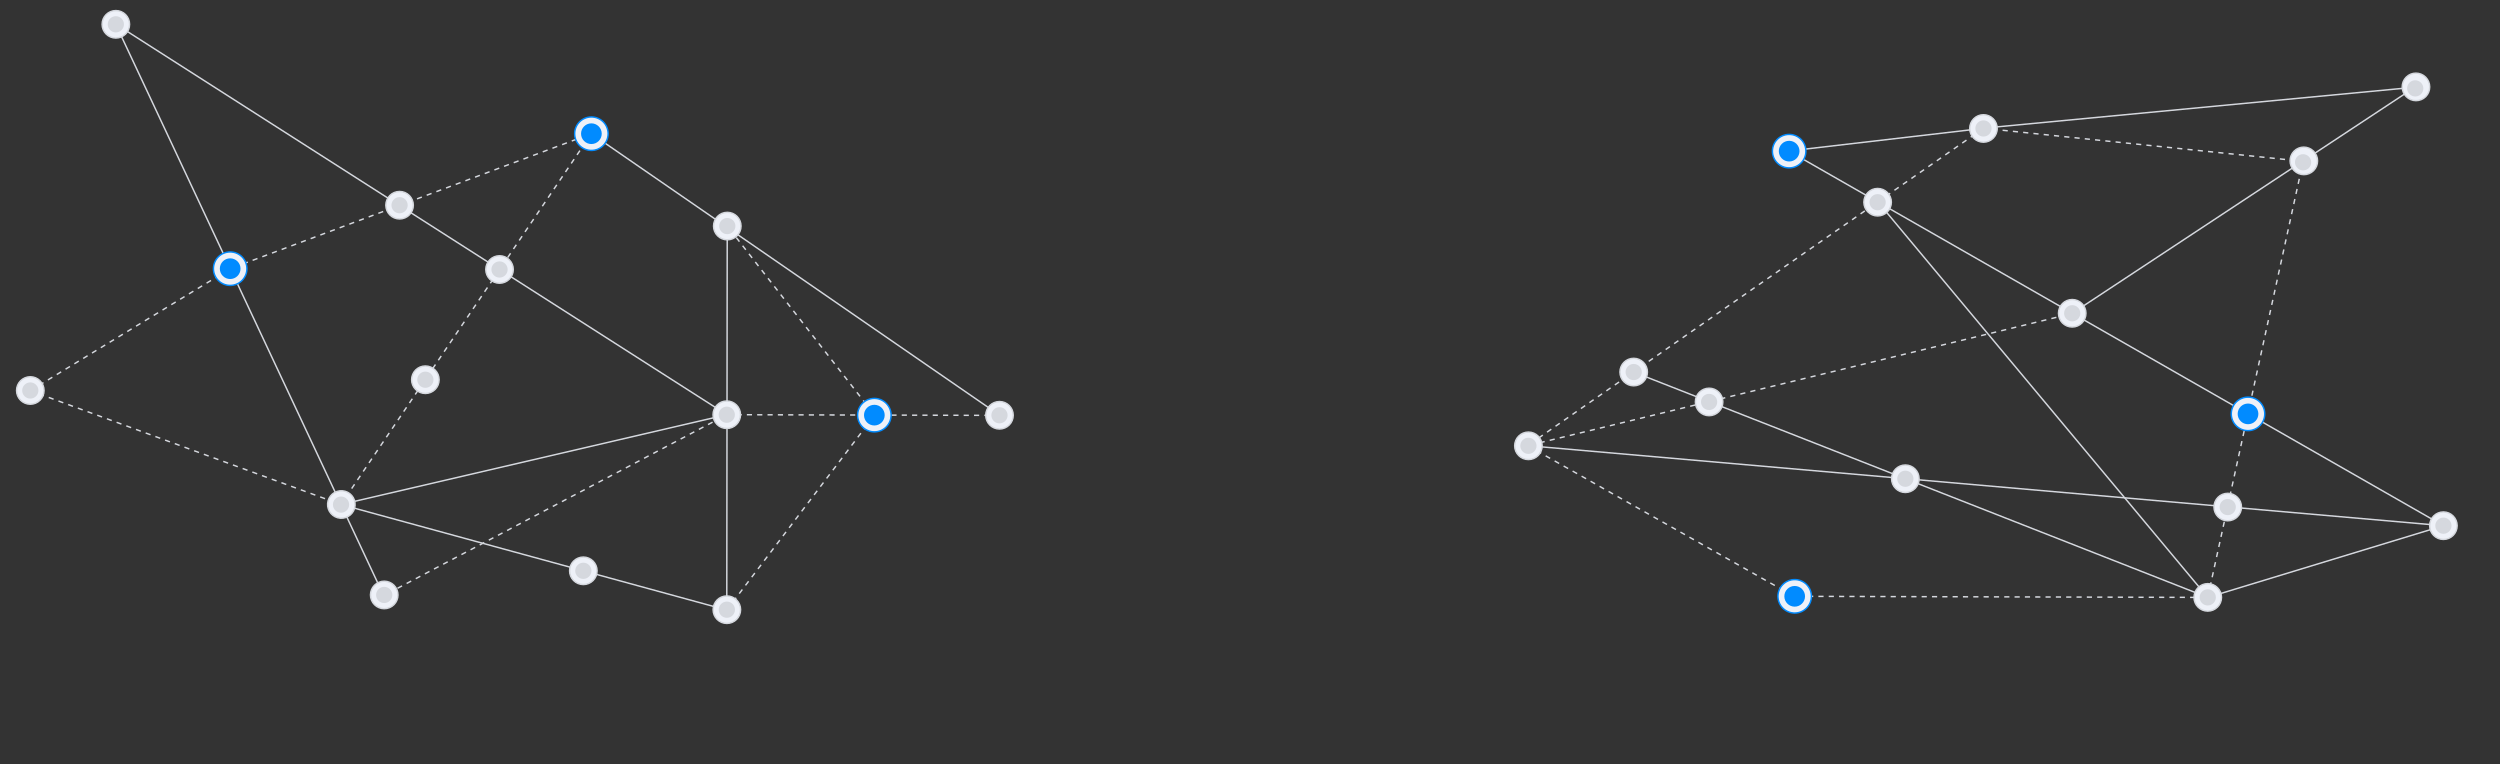 <?xml version="1.0" encoding="utf-8"?>
<!-- Generator: Adobe Illustrator 24.1.3, SVG Export Plug-In . SVG Version: 6.00 Build 0)  -->
<svg version="1.1" id="Layer_1" xmlns="http://www.w3.org/2000/svg" xmlns:xlink="http://www.w3.org/1999/xlink" x="0px" y="0px"
	 width="3390px" height="1036px" viewBox="0 0 3390 1036" style="enable-background:new 0 0 3390 1036;" xml:space="preserve">
<rect x="0" y="0" width="3390" height="1036" fill="#333333" stroke="none"/>
<style type="text/css">
	.st0{fill:none;stroke:#D5D8DE;stroke-width:2;stroke-miterlimit:10;stroke-dasharray:7,7;}
	.st1{fill:none;stroke:#D5D8DE;stroke-width:2;stroke-linecap:round;stroke-linejoin:round;}
	.st2{fill:none;stroke:#D5D8DE;stroke-width:2;stroke-dasharray:7,7;}
	.st3{fill:#EEF1F8;stroke:#D5D8DE;stroke-width:2;}
	.st4{fill:#D5D8DE;}
	.st5{fill:#EEF1F8;stroke:#D5D8DE;stroke-width:2;stroke-miterlimit:4;}
	.st6{fill:#EEF1F8;stroke:#018BFF;stroke-width:2;}
	.st7{fill:#018BFF;}
	.st8{fill:none;stroke:#D5D8DE;stroke-width:2;stroke-linejoin:round;stroke-dasharray:7,7;}
	.st9{fill:none;stroke:#D5D8DE;stroke-width:2;}
	.st10{fill:none;stroke:#D5D8DE;stroke-width:2;stroke-linejoin:round;}
	.st11{fill:#EEF1F8;stroke:#D5D8DE;stroke-width:2;stroke-miterlimit:4;}
</style>
<g id="Layer_2_1_">
	<polygon class="st0" points="41.085,529.77 312.271,364.328 801.829,181.293 462.285,684.1 	"/>
	<polyline class="st0" points="985.498,827.243 1185.985,562.839 986.123,306.404 	"/>
	<line class="st1" x1="986.123" y1="306.404" x2="985.498" y2="827.243"/>
	<polyline class="st0" points="1355.75,563.278 985.501,562.32 520.265,807.604 	"/>
	<line class="st1" x1="1355.75" y1="563.278" x2="801.829" y2="181.293"/>
</g>
<g id="Layer_1_1_">
	<g>
		<g>
			<path class="st2" d="M520.41,802.936"/>
			<path class="st1" d="M801.926,181.226"/>
			<path class="st1" d="M986.101,562.178L462.285,684.1l523.213,143.143"/>
			<path class="st1" d="M985.501,562.32L156.787,32.562l363.478,775.042"/>
			<circle class="st3" cx="541.823" cy="278.264" r="18.639"/>
			<circle class="st4" cx="541.823" cy="278.264" r="11.001"/>
			<circle class="st3" cx="576.805" cy="514.906" r="18.639"/>
			<circle class="st4" cx="576.806" cy="514.906" r="11.001"/>
			
				<ellipse transform="matrix(0.071 -0.998 0.998 0.071 -252.87 1097.035)" class="st5" cx="462.454" cy="684.258" rx="18.639" ry="18.639"/>
			<circle class="st4" cx="462.439" cy="684.258" r="11.001"/>
			
				<ellipse transform="matrix(0.924 -0.383 0.383 0.924 -269.122 260.673)" class="st3" cx="520.684" cy="806.819" rx="18.639" ry="18.639"/>
			
				<ellipse transform="matrix(0.924 -0.383 0.383 0.924 -269.122 260.673)" class="st4" cx="520.685" cy="806.819" rx="11.001" ry="11.001"/>
			<circle class="st3" cx="985.501" cy="562.378" r="18.639"/>
			<circle class="st4" cx="985.501" cy="562.378" r="11.001"/>
			<circle class="st3" cx="986.214" cy="306.554" r="18.639"/>
			<circle class="st4" cx="986.215" cy="306.554" r="11.001"/>
			<circle class="st3" cx="1355.3" cy="563.114" r="18.639"/>
			<circle class="st4" cx="1355.3" cy="563.114" r="11.001"/>
			<circle class="st3" cx="985.614" cy="826.743" r="18.639"/>
			<circle class="st4" cx="985.615" cy="826.743" r="11.001"/>
			<circle class="st3" cx="677.366" cy="365.43" r="18.639"/>
			<circle class="st4" cx="677.367" cy="365.43" r="11.001"/>
			<circle class="st3" cx="41.085" cy="529.508" r="18.639"/>
			<circle class="st4" cx="41.086" cy="529.508" r="11.001"/>
			<circle class="st3" cx="157.087" cy="32.965" r="18.639"/>
			<circle class="st4" cx="157.088" cy="32.965" r="11.001"/>
			<circle class="st3" cx="790.997" cy="774.016" r="18.639"/>
			<circle class="st4" cx="790.997" cy="774.016" r="11.001"/>
			<circle class="st6" cx="312.121" cy="364.33" r="22.703"/>
			<circle class="st7" cx="312.121" cy="364.33" r="14.03"/>
			<circle class="st6" cx="801.926" cy="181.293" r="22.703"/>
			<circle class="st7" cx="801.927" cy="181.293" r="14.03"/>
			<g>
				<circle class="st6" cx="1185.614" cy="562.928" r="22.703"/>
				<circle class="st7" cx="1185.615" cy="562.928" r="14.03"/>
			</g>
			<path class="st2" d="M2993.71,810.106l129.32-591.362l-433.54-44.79"/>
			<path class="st8" d="M2689.5,174.011l-618.09,430.354l738.51-179.253"/>
			<path class="st9" d="M2546.37,273.735l149.47,179.226l297.87,357.145 M2993.71,810.106L2993.71,810.106 M2993.71,810.106
				l-778.59-305.685"/>
			<path class="st9" d="M2810.02,424.793l464.57-306.555l-585.21,55.548"/>
			<path class="st9" d="M2071.53,604.323l1241.18,108.513"/>
			<circle class="st3" cx="2215.27" cy="504.5" r="18.639"/>
			<circle class="st4" cx="2215.27" cy="504.5" r="11.001"/>
			<circle class="st3" cx="2317.55" cy="545.032" r="18.639"/>
			<circle class="st4" cx="2317.55" cy="545.033" r="11.001"/>
			<path class="st10" d="M2993.71,810.106l319.55-97.279l-887.77-508.093l263.94-30.709"/>
			<circle class="st6" cx="2426.09" cy="204.963" r="22.703"/>
			<circle class="st7" cx="2426.09" cy="204.963" r="14.03"/>
			<circle class="st3" cx="2809.92" cy="424.793" r="18.639"/>
			<circle class="st4" cx="2809.92" cy="424.793" r="11.001"/>
			<circle class="st3" cx="2583.65" cy="649.177" r="18.639"/>
			<circle class="st4" cx="2583.65" cy="649.178" r="11.001"/>
			<circle class="st3" cx="3020.8" cy="687.556" r="18.639"/>
			<circle class="st4" cx="3020.8" cy="687.556" r="11.001"/>
			<circle class="st3" cx="3313.26" cy="712.836" r="18.639"/>
			<circle class="st4" cx="3313.26" cy="712.836" r="11.001"/>
			
				<ellipse transform="matrix(0.707 -0.708 0.708 0.707 761.431 2273.993)" class="st11" cx="3122.377" cy="218.97" rx="18.602" ry="18.669"/>
			
				<ellipse transform="matrix(0.707 -0.707 0.707 0.707 760.526 2272.978)" class="st4" cx="3122.619" cy="218.912" rx="10.95" ry="11.037"/>
			<circle class="st3" cx="2689.57" cy="174.194" r="18.639"/>
			<circle class="st4" cx="2689.57" cy="174.194" r="11.001"/>
			<circle class="st3" cx="2546.052" cy="274.193" r="18.639"/>
			<circle class="st4" cx="2546.052" cy="274.193" r="11.001"/>
			<circle class="st6" cx="3048.31" cy="561.228" r="22.703"/>
			<circle class="st7" cx="3048.31" cy="561.228" r="14.03"/>
			<path class="st2" d="M2071.541,604.322l360.999,204.277l561.17,1.507"/>
			<circle class="st3" cx="2072.53" cy="604.521" r="18.639"/>
			<circle class="st4" cx="2072.53" cy="604.521" r="11.001"/>
			<circle class="st3" cx="2993.71" cy="810.037" r="18.639"/>
			<circle class="st4" cx="2993.71" cy="810.037" r="11.001"/>
			<circle class="st6" cx="2433.59" cy="808.599" r="22.703"/>
			<circle class="st7" cx="2433.59" cy="808.599" r="14.03"/>
		</g>
	</g>
	
		<ellipse transform="matrix(0.707 -0.708 0.708 0.707 876.979 2352.148)" class="st11" cx="3274.379" cy="118.735" rx="18.602" ry="18.669"/>
	
		<ellipse transform="matrix(0.707 -0.707 0.707 0.707 875.996 2351.119)" class="st4" cx="3274.631" cy="118.667" rx="10.95" ry="11.037"/>
</g>
</svg>
